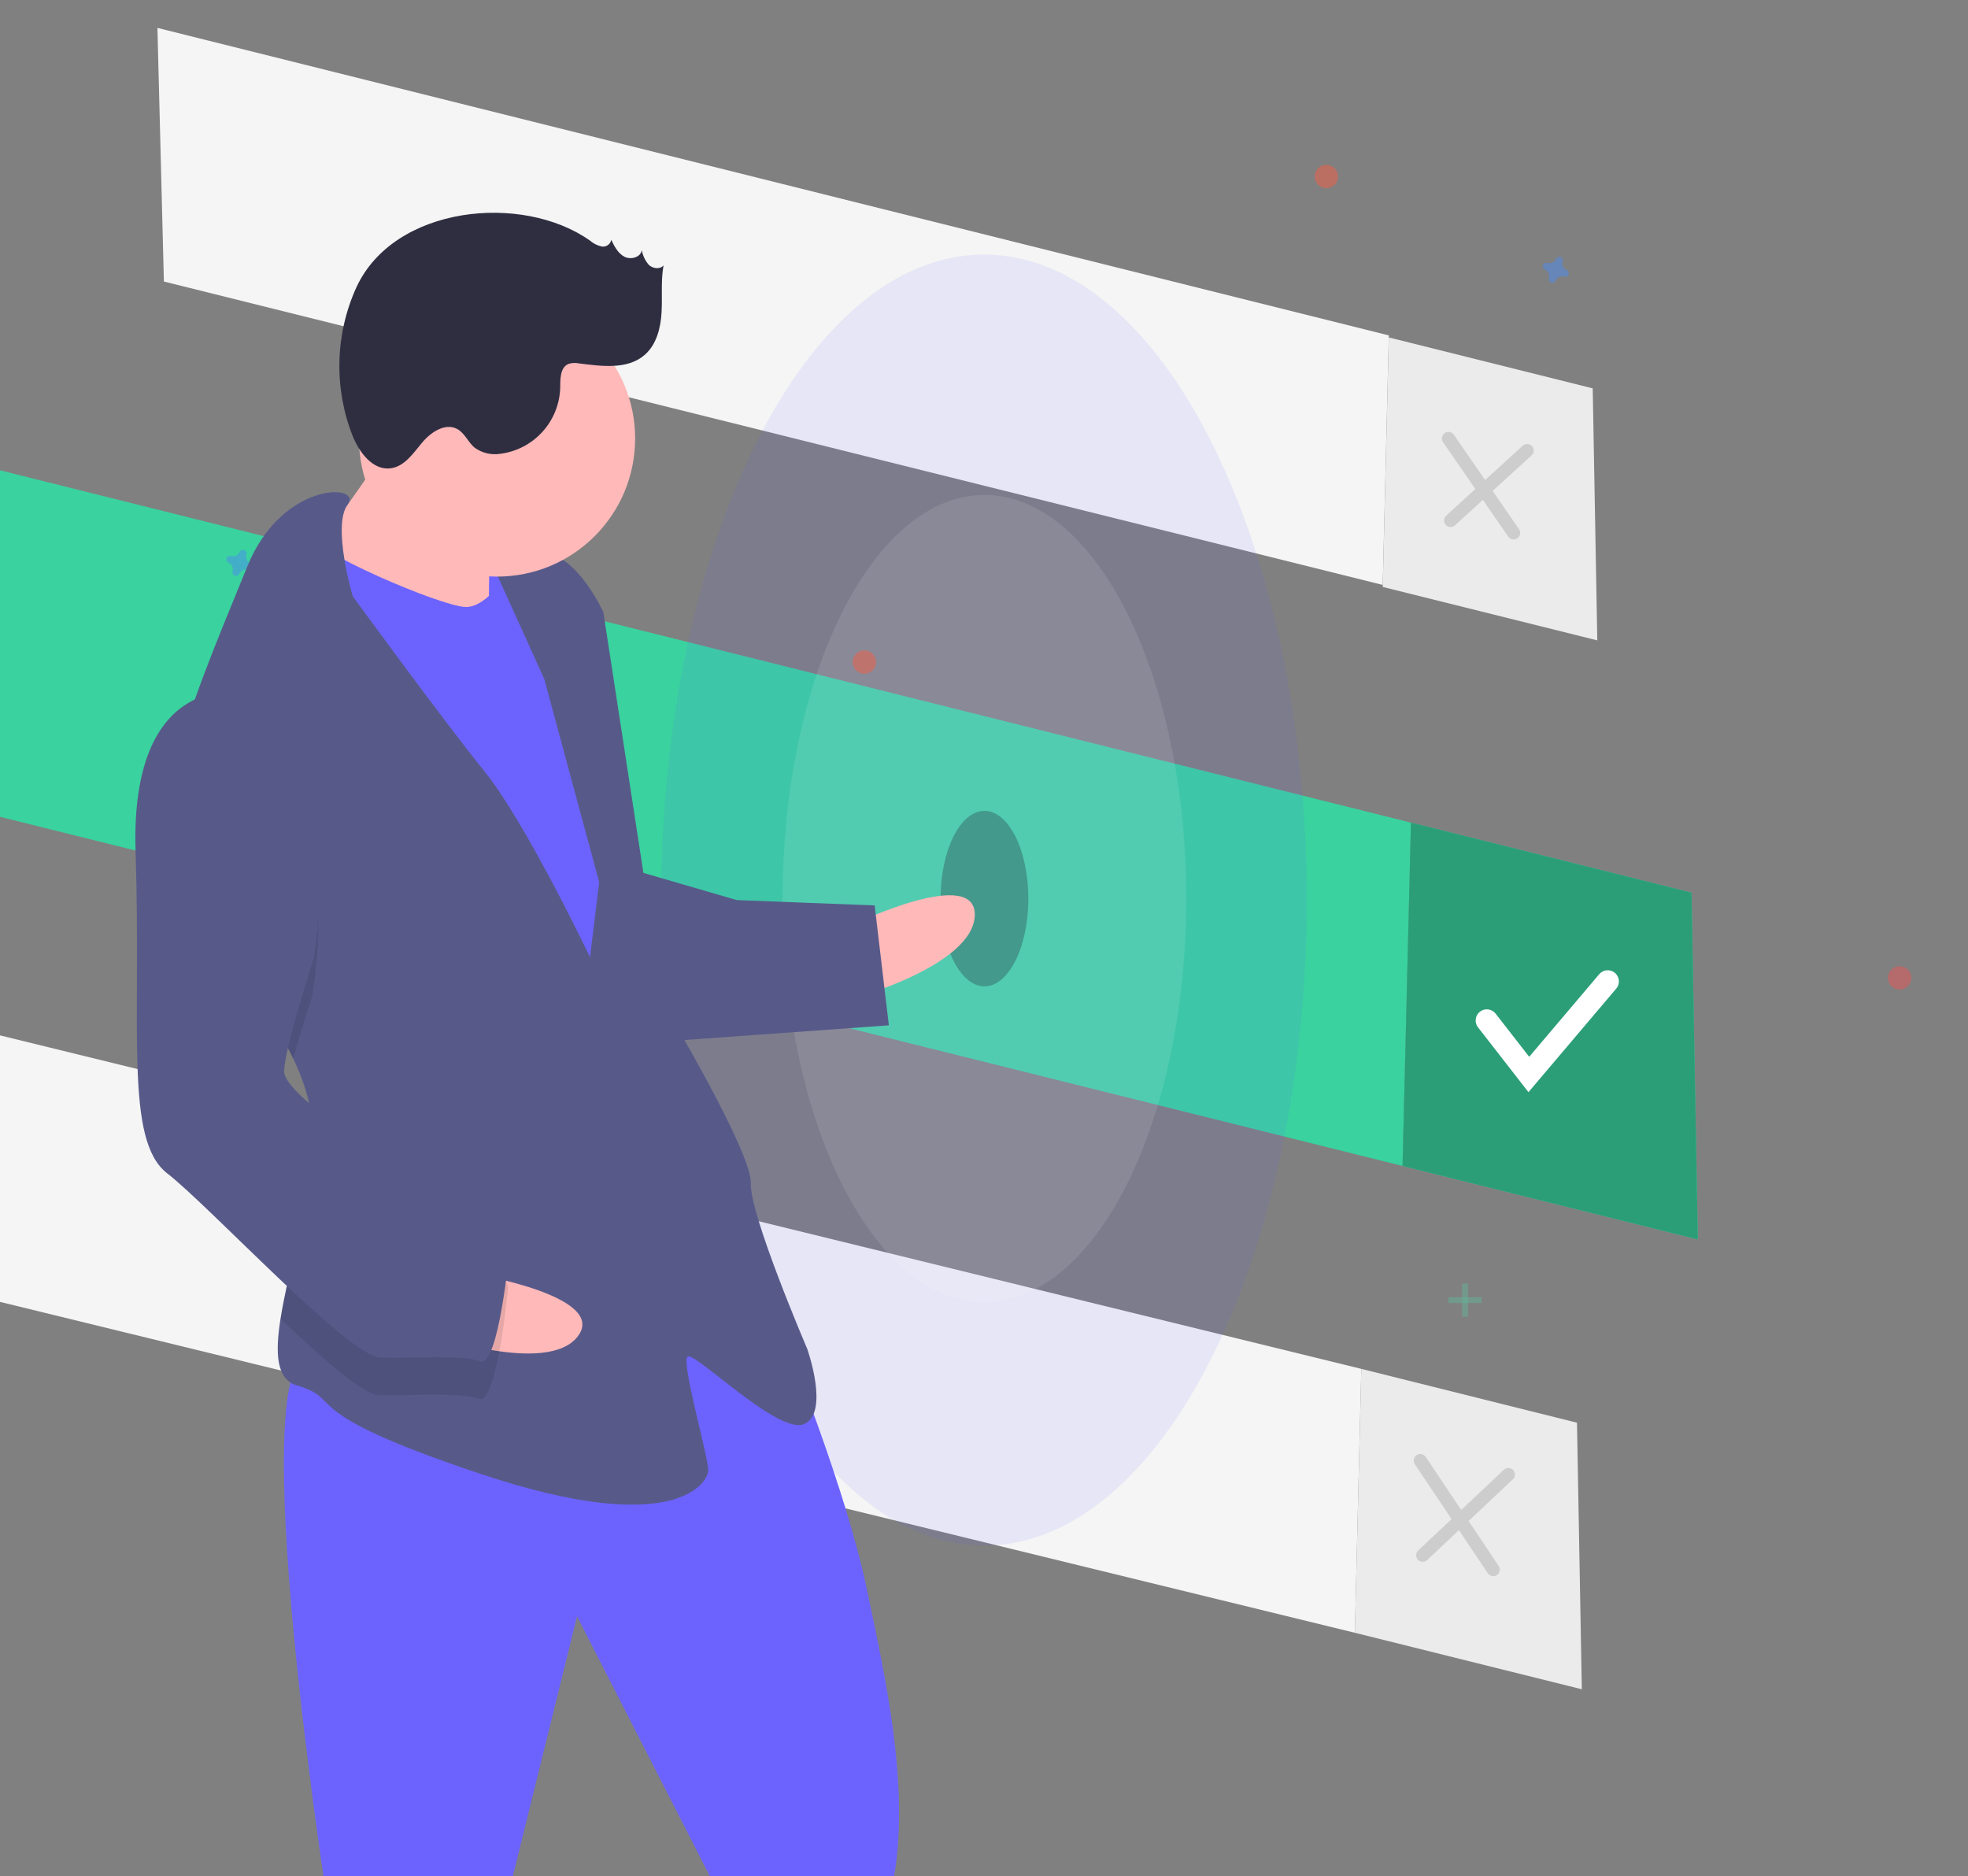 <svg width="150" height="143" viewBox="0 0 150 143" fill="none" xmlns="http://www.w3.org/2000/svg">
<rect x="0" y="0" width="150" height="143" fill="#808080" stroke="none"/>
<path d="M11.999 2.126L12.492 21.456L105.39 44.58L105.855 25.563L11.999 2.126Z" fill="#F5F5F5"/>
<path d="M121.396 29.599L105.855 25.718L105.391 44.734L121.745 48.805L121.396 29.599Z" fill="#EBEBEB"/>
<path d="M128.927 68.036L107.543 62.696L106.904 88.862L129.408 94.464L128.927 68.036Z" fill="#3AD29F"/>
<path d="M-21.601 30.449L-20.922 57.046L106.902 88.864L107.542 62.698L-21.601 30.449Z" fill="#3AD29F"/>
<path d="M128.926 68.036L107.542 62.695L106.902 88.861L129.406 94.463L128.926 68.036Z" fill="#2B9E77"/>
<path d="M113.324 77.777L116.527 81.892L122.54 74.799" stroke="white" stroke-width="1.7" stroke-miterlimit="10" stroke-linecap="round"/>
<g opacity="0.4">
<path opacity="0.4" d="M110.399 33.416L115.369 40.616M116.399 34.338L110.564 39.669" stroke="#333333" stroke-miterlimit="10" stroke-linecap="round"/>
</g>
<path d="M-7.8 77.001L-7.279 97.446L103.266 124.442L103.757 104.328L-7.8 77.001Z" fill="#F5F5F5"/>
<path d="M120.197 108.433L103.759 104.329L103.267 124.442L120.566 128.748L120.197 108.433Z" fill="#EBEBEB"/>
<g opacity="0.4">
<path opacity="0.4" d="M108.254 111.318L113.813 119.626M114.966 112.383L108.438 118.535" stroke="#333333" stroke-miterlimit="10" stroke-linecap="round"/>
</g>
<path opacity="0.3" d="M75.036 75.174C76.882 75.174 78.379 72.181 78.379 68.488C78.379 64.795 76.882 61.801 75.036 61.801C73.189 61.801 71.692 64.795 71.692 68.488C71.692 72.181 73.189 75.174 75.036 75.174Z" fill="black"/>
<path opacity="0.1" d="M75 117.8C88.586 117.8 99.6 95.773 99.6 68.6C99.6 41.428 88.586 19.4 75 19.4C61.414 19.4 50.4 41.428 50.4 68.6C50.4 95.773 61.414 117.8 75 117.8Z" fill="#6C63FF"/>
<path opacity="0.1" d="M75.034 99.239C83.528 99.239 90.414 85.467 90.414 68.48C90.414 51.492 83.528 37.721 75.034 37.721C66.541 37.721 59.655 51.492 59.655 68.48C59.655 85.467 66.541 99.239 75.034 99.239Z" fill="white"/>
<g opacity="0.5">
<path opacity="0.5" d="M111.887 97.828H111.441V100.354H111.887V97.828Z" fill="#47E6B1"/>
<path opacity="0.5" d="M112.926 99.314V98.869H110.399V99.314H112.926Z" fill="#47E6B1"/>
</g>
<path opacity="0.5" d="M19.084 42.92C18.961 42.866 18.863 42.769 18.806 42.648C18.75 42.526 18.741 42.388 18.78 42.26C18.786 42.24 18.79 42.22 18.792 42.199C18.796 42.141 18.78 42.082 18.748 42.033C18.716 41.984 18.669 41.946 18.613 41.926C18.558 41.905 18.498 41.903 18.441 41.92C18.385 41.936 18.335 41.971 18.3 42.018C18.288 42.034 18.278 42.052 18.27 42.072C18.216 42.194 18.119 42.293 17.998 42.349C17.876 42.405 17.738 42.415 17.61 42.376C17.59 42.369 17.57 42.365 17.549 42.364C17.491 42.36 17.432 42.376 17.383 42.408C17.334 42.44 17.296 42.487 17.276 42.542C17.255 42.598 17.253 42.658 17.27 42.714C17.287 42.771 17.321 42.82 17.368 42.856C17.384 42.868 17.402 42.878 17.422 42.886C17.544 42.94 17.643 43.036 17.699 43.158C17.756 43.28 17.765 43.418 17.726 43.546C17.719 43.566 17.715 43.586 17.714 43.606C17.71 43.665 17.726 43.724 17.758 43.773C17.79 43.822 17.837 43.86 17.892 43.88C17.948 43.9 18.008 43.902 18.064 43.886C18.121 43.869 18.17 43.835 18.206 43.788C18.218 43.771 18.228 43.753 18.236 43.734C18.29 43.611 18.386 43.513 18.508 43.456C18.63 43.4 18.768 43.391 18.896 43.43C18.916 43.436 18.936 43.44 18.957 43.442C19.015 43.445 19.074 43.43 19.123 43.398C19.172 43.366 19.21 43.319 19.23 43.263C19.25 43.208 19.253 43.148 19.236 43.091C19.219 43.035 19.185 42.985 19.138 42.95C19.121 42.938 19.103 42.928 19.084 42.92Z" fill="#4D8AF0"/>
<path opacity="0.5" d="M119.411 20.581C119.288 20.527 119.19 20.43 119.133 20.309C119.077 20.187 119.068 20.049 119.107 19.921C119.113 19.901 119.117 19.881 119.119 19.86C119.122 19.802 119.107 19.743 119.075 19.694C119.043 19.645 118.996 19.607 118.94 19.587C118.885 19.566 118.825 19.564 118.768 19.581C118.712 19.598 118.662 19.632 118.627 19.679C118.615 19.695 118.605 19.714 118.597 19.733C118.543 19.855 118.446 19.954 118.325 20.01C118.203 20.067 118.065 20.076 117.937 20.037C117.917 20.03 117.897 20.026 117.876 20.025C117.818 20.021 117.759 20.037 117.71 20.069C117.661 20.101 117.623 20.148 117.603 20.203C117.582 20.259 117.58 20.319 117.597 20.375C117.613 20.432 117.648 20.482 117.695 20.517C117.711 20.529 117.729 20.539 117.749 20.547C117.871 20.601 117.97 20.698 118.026 20.819C118.082 20.941 118.092 21.079 118.053 21.207C118.046 21.227 118.042 21.247 118.041 21.268C118.037 21.326 118.053 21.385 118.085 21.434C118.117 21.483 118.164 21.521 118.219 21.541C118.275 21.561 118.335 21.564 118.391 21.547C118.448 21.53 118.497 21.496 118.533 21.449C118.545 21.432 118.555 21.414 118.563 21.395C118.617 21.273 118.713 21.174 118.835 21.117C118.957 21.061 119.095 21.052 119.223 21.091C119.243 21.097 119.263 21.101 119.284 21.103C119.342 21.107 119.401 21.091 119.45 21.059C119.499 21.027 119.537 20.98 119.557 20.924C119.577 20.869 119.579 20.809 119.563 20.753C119.546 20.696 119.512 20.646 119.465 20.611C119.448 20.599 119.43 20.589 119.411 20.581Z" fill="#4D8AF0"/>
<path opacity="0.5" d="M65.883 51.352C66.375 51.352 66.774 50.953 66.774 50.46C66.774 49.968 66.375 49.569 65.883 49.569C65.39 49.569 64.991 49.968 64.991 50.46C64.991 50.953 65.39 51.352 65.883 51.352Z" fill="#F55F44"/>
<path opacity="0.5" d="M144.788 75.421C145.28 75.421 145.679 75.022 145.679 74.529C145.679 74.037 145.28 73.638 144.788 73.638C144.295 73.638 143.896 74.037 143.896 74.529C143.896 75.022 144.295 75.421 144.788 75.421Z" fill="#EB5757"/>
<path opacity="0.5" d="M101.096 14.343C101.588 14.343 101.987 13.944 101.987 13.451C101.987 12.959 101.588 12.56 101.096 12.56C100.604 12.56 100.204 12.959 100.204 13.451C100.204 13.944 100.604 14.343 101.096 14.343Z" fill="#F55F44"/>
<path d="M34.651 48.864L41.344 49.123L41.678 40.519L34.985 40.259L34.651 48.864Z" fill="#6C63FF"/>
<path d="M65.177 70.392C65.177 70.392 74.445 65.964 74.297 69.788C74.148 73.612 64.955 76.129 64.955 76.129L65.177 70.392Z" fill="#FFB9B9"/>
<path d="M60.094 102.747C60.094 102.747 64.467 113.449 66.082 121.172C67.698 128.895 70.158 139.523 66.993 147.06C63.828 154.598 54.831 176.75 54.738 179.14C54.645 181.531 55.509 183.958 53.596 183.884C51.684 183.81 41.279 180.533 40.856 179.081C40.434 177.628 44.407 173.952 44.407 173.952L54.216 143.214L43.981 123.188L36.599 153.063L35.153 190.35C35.153 190.35 28.057 188.16 27.026 190.035C27.026 190.035 23.847 185.603 23.443 183.672C23.039 181.741 24.945 144.951 24.945 144.951C24.945 144.951 18.431 103.047 23.689 103.251C28.948 103.454 49.544 90.848 60.094 102.747Z" fill="#6C63FF"/>
<path d="M30.75 32.185C30.75 32.185 25.654 40.126 23.668 41.964C21.682 43.802 27.27 47.849 27.27 47.849L37.272 49.194C37.272 49.194 37.146 40.093 37.661 39.155C38.176 38.218 30.75 32.185 30.75 32.185Z" fill="#FFB9B9"/>
<path d="M39.447 42.586C39.447 42.586 37.386 46.336 35.474 46.262C33.562 46.188 23.672 41.974 23.249 40.522C22.827 39.069 19.973 50.927 19.973 50.927L44.174 93.517L50.078 89.437L47.217 64.431L44.868 50.935L39.447 42.586Z" fill="#6C63FF"/>
<path d="M22.354 80.692C23.319 82.712 23.922 84.818 23.838 86.974C23.835 87.069 23.831 87.165 23.823 87.26C23.594 91.685 21.964 96.802 21.379 100.523C20.955 103.192 21.075 105.141 22.638 105.599C26.425 106.703 22.085 107.492 36.738 112.369C51.39 117.246 53.947 113.037 53.984 112.081C54.021 111.124 51.909 103.861 52.406 103.402C52.902 102.942 59.354 109.416 61.303 108.534C63.252 107.652 61.525 102.798 61.525 102.798C61.525 102.798 57.134 92.574 57.227 90.184C57.32 87.793 50.575 76.52 50.575 76.52L45.988 46.66C45.988 46.66 44.224 42.761 41.853 42.191C39.481 41.62 37.513 42.98 37.513 42.98L41.482 51.751L45.669 67.234L44.969 72.952C44.969 72.952 40.1 62.709 36.902 58.755C33.704 54.801 26.885 45.44 26.885 45.44C26.885 45.44 25.294 40.069 26.495 38.464C27.697 36.854 21.483 36.613 18.833 43.213C17.429 46.711 15.149 51.927 13.72 56.784C12.447 61.086 11.846 65.108 13.107 67.407C15.034 70.92 19.882 75.536 22.354 80.692Z" fill="#575A89"/>
<path opacity="0.1" d="M13.107 67.411C15.034 70.923 19.882 75.54 22.354 80.696C22.999 78.37 23.787 75.964 23.787 75.964C23.787 75.964 26.807 59.803 17.873 55.627C16.393 55.484 14.912 55.897 13.72 56.787C12.447 61.09 11.846 65.112 13.107 67.411Z" fill="black"/>
<path d="M48.575 66.39L56.15 68.599L66.666 69.007L67.748 78.145L50.465 79.39C50.465 79.39 46.148 67.254 48.575 66.39Z" fill="#575A89"/>
<path d="M36.225 97.111C36.225 97.111 46.358 98.792 44.045 101.842C41.732 104.891 32.755 101.685 32.755 101.685L36.225 97.111Z" fill="#FFB9B9"/>
<path opacity="0.1" d="M23.826 87.263C23.598 91.687 21.968 96.804 21.383 100.525C24.611 103.58 27.68 106.275 28.837 106.32C31.227 106.413 35.07 106.083 36.486 106.617C37.901 107.15 38.732 98.086 38.732 98.086C38.732 98.086 37.887 95.181 34.118 93.599C31.574 92.528 26.698 89.624 23.826 87.263Z" fill="black"/>
<path d="M17.986 52.759C17.986 52.759 9.897 51.487 10.334 64.91C10.771 78.332 9.481 86.899 12.735 89.419C15.988 91.939 26.557 103.36 28.947 103.453C31.337 103.546 35.18 103.216 36.596 103.75C38.011 104.283 38.841 95.219 38.841 95.219C38.841 95.219 37.997 92.314 34.228 90.731C30.459 89.149 21.581 83.538 21.655 81.626C21.729 79.714 23.9 73.096 23.9 73.096C23.9 73.096 26.921 56.935 17.986 52.759Z" fill="#575A89"/>
<path d="M37.885 43.946C43.698 43.946 48.41 39.233 48.41 33.421C48.41 27.608 43.698 22.896 37.885 22.896C32.072 22.896 27.36 27.608 27.36 33.421C27.36 39.233 32.072 43.946 37.885 43.946Z" fill="#FFB9B9"/>
<path d="M44.973 18.341C45.227 18.56 45.531 18.713 45.858 18.786C46.022 18.815 46.191 18.778 46.329 18.683C46.466 18.588 46.56 18.443 46.59 18.279C46.831 18.778 47.102 19.31 47.594 19.567C48.086 19.823 48.846 19.608 48.917 19.058C48.989 19.476 49.173 19.865 49.451 20.185C49.756 20.476 50.309 20.55 50.575 20.223C50.36 21.4 50.493 22.61 50.425 23.804C50.358 24.998 50.039 26.264 49.137 27.049C47.821 28.195 45.842 27.912 44.111 27.695C43.85 27.64 43.578 27.655 43.324 27.738C42.676 28.014 42.705 28.916 42.697 29.621C42.644 30.857 42.154 32.034 41.316 32.943C40.477 33.853 39.343 34.436 38.116 34.588C37.429 34.694 36.728 34.523 36.167 34.113C35.675 33.696 35.425 33.017 34.861 32.704C33.945 32.195 32.834 32.938 32.165 33.744C31.495 34.55 30.835 35.541 29.797 35.689C28.425 35.884 27.38 34.486 26.867 33.198C26.16 31.393 25.821 29.465 25.871 27.527C25.92 25.59 26.357 23.681 27.156 21.915C30.021 15.67 39.808 14.682 44.973 18.341Z" fill="#2F2E41"/>
</svg>
